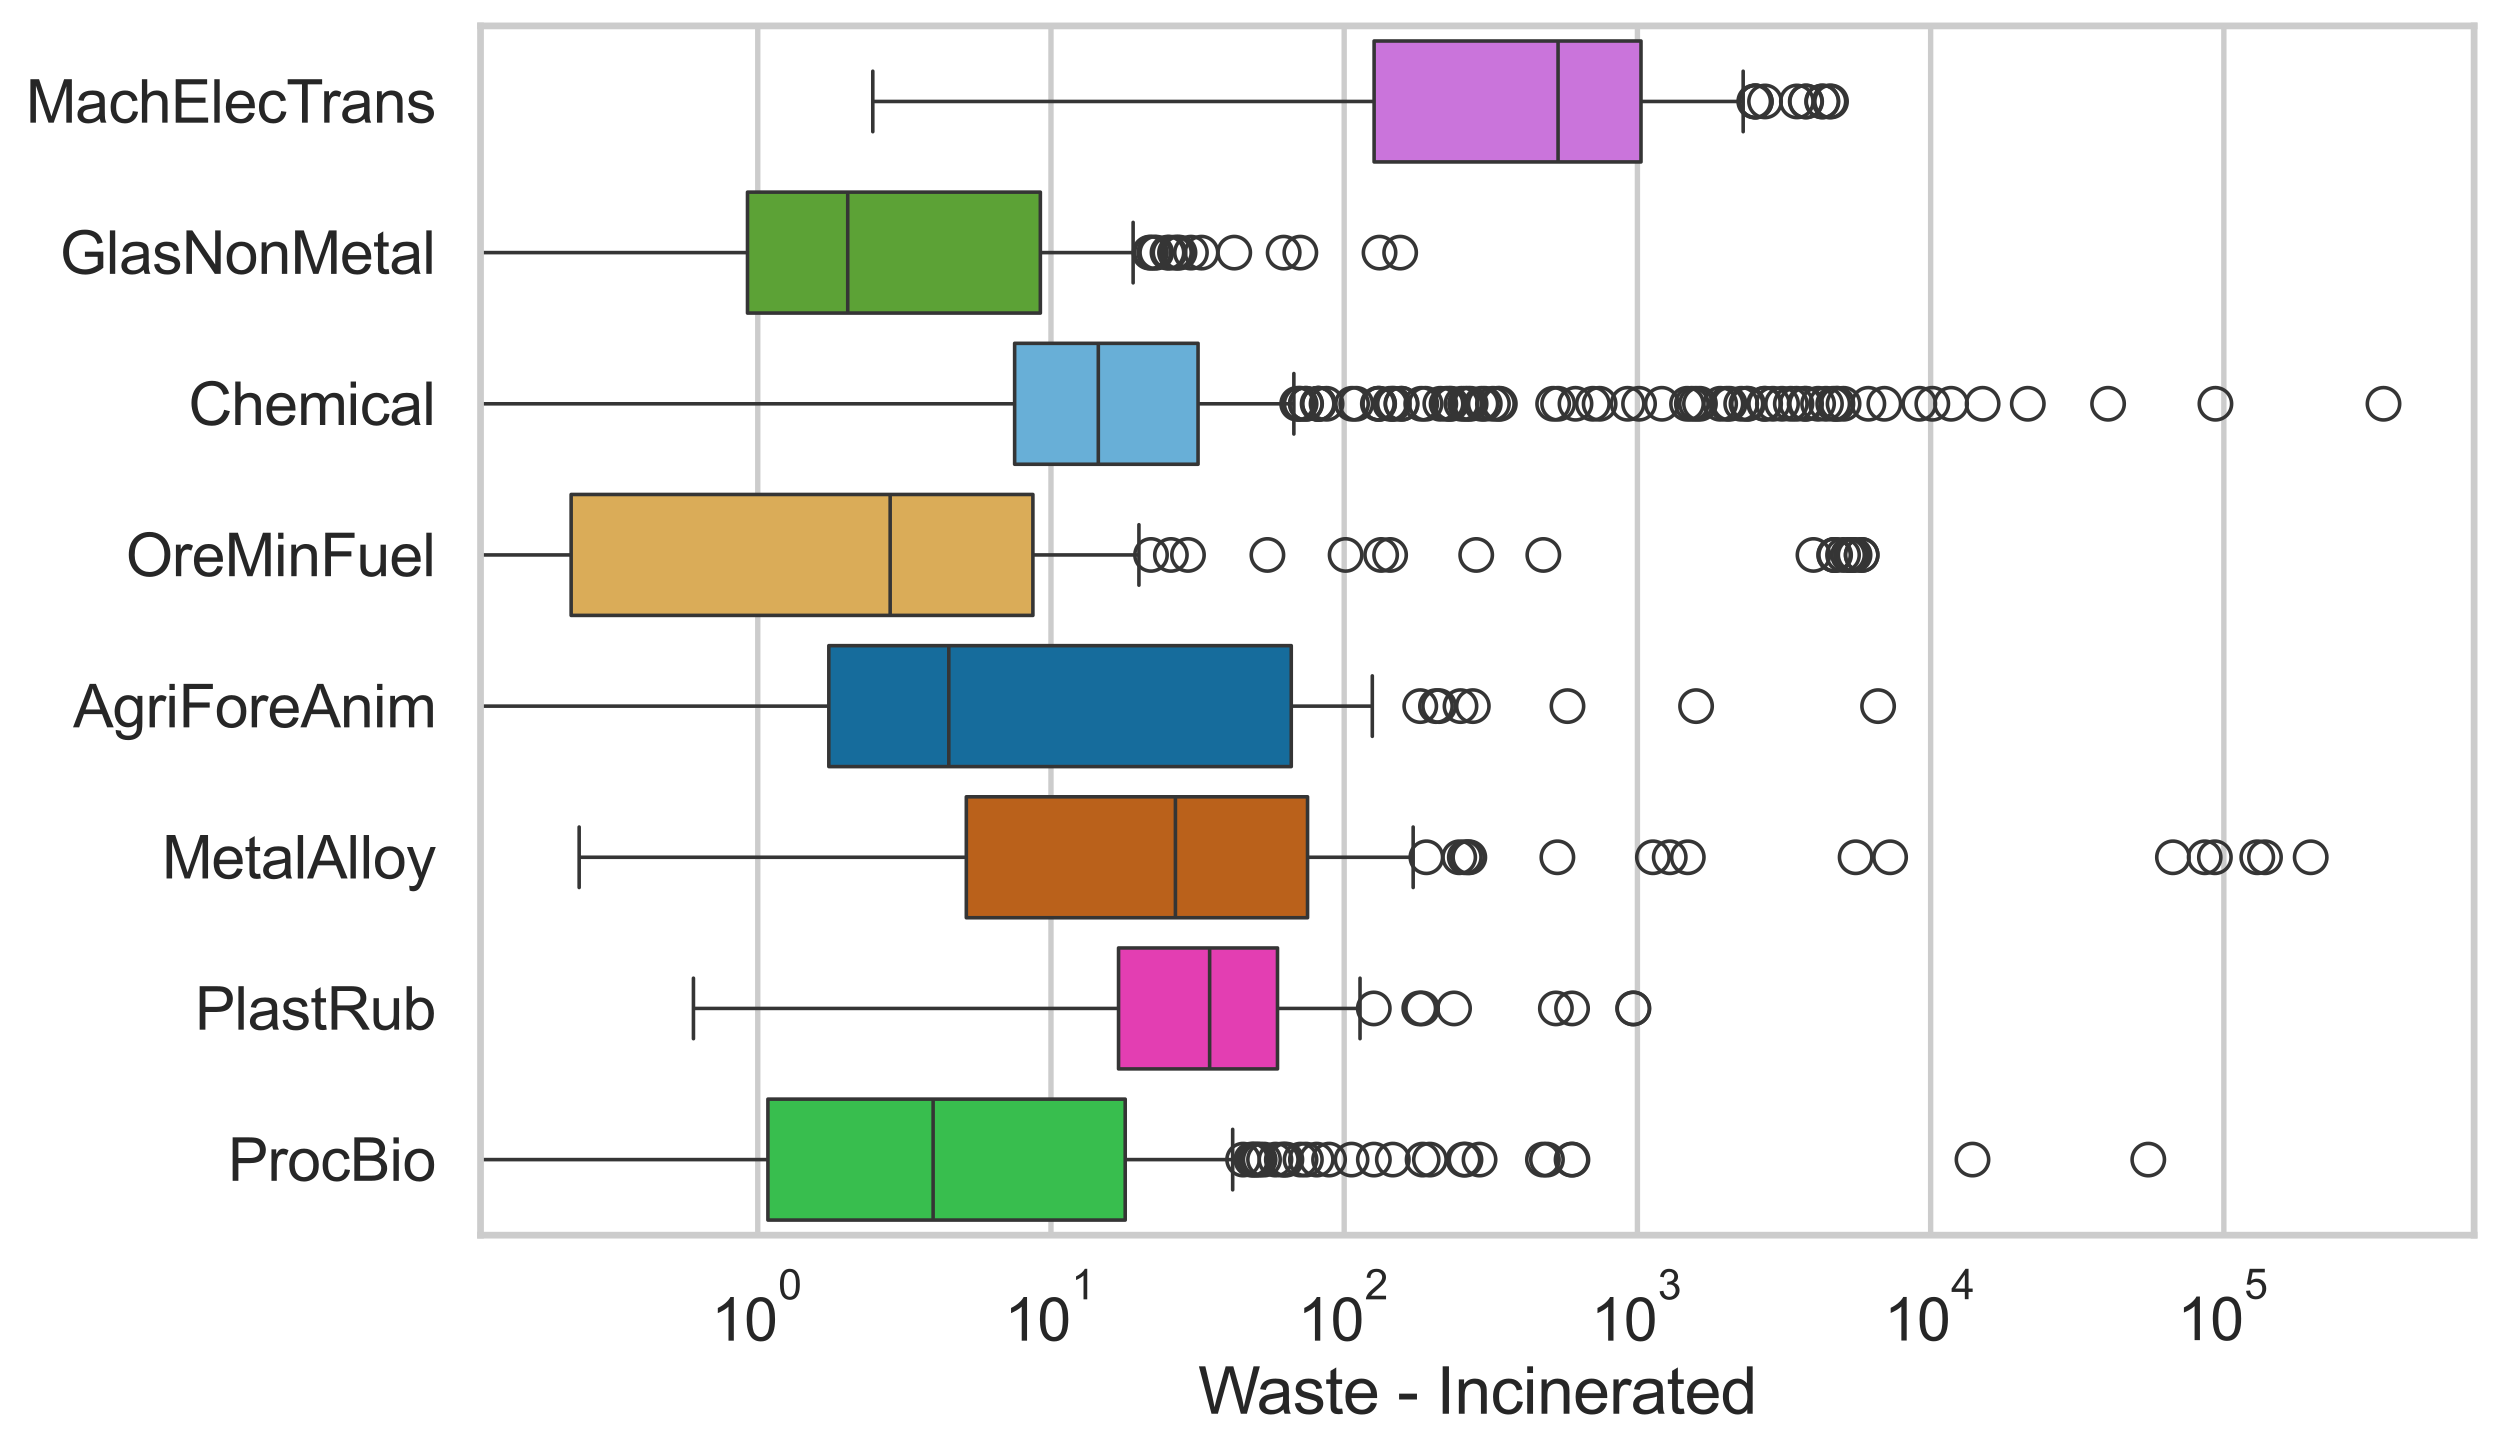 <?xml version="1.0" encoding="utf-8" standalone="no"?>
<!DOCTYPE svg PUBLIC "-//W3C//DTD SVG 1.1//EN"
  "http://www.w3.org/Graphics/SVG/1.1/DTD/svg11.dtd">
<svg xmlns:xlink="http://www.w3.org/1999/xlink" width="695.577pt" height="404.121pt" viewBox="0 0 695.577 404.121" xmlns="http://www.w3.org/2000/svg" version="1.1">
 <defs>
  <style type="text/css">*{stroke-linejoin: round; stroke-linecap: butt}</style>
 </defs>
 <g id="figure_1">
  <g id="patch_1">
   <path d="M 0 404.121 
L 695.577 404.121 
L 695.577 0 
L 0 0 
z
" style="fill: #ffffff"/>
  </g>
  <g id="axes_1">
   <g id="patch_2">
    <path d="M 133.697 343.665 
L 688.377 343.665 
L 688.377 7.2 
L 133.697 7.2 
z
" style="fill: #ffffff"/>
   </g>
   <g id="matplotlib.axis_1">
    <g id="xtick_1">
     <g id="line2d_1">
      <path d="M 210.831 343.665 
L 210.831 7.2 
" clip-path="url(#p7bda53c8e7)" style="fill: none; stroke: #cccccc; stroke-width: 1.5; stroke-linecap: round"/>
     </g>
     <g id="text_1">
      <!-- $\mathdefault{10^{0}}$ -->
      <g style="fill: #262626" transform="translate(197.878 373.18) scale(0.165 -0.165)">
       <defs>
        <path id="ArialMT-31" d="M 2384 0 
L 1822 0 
L 1822 3584 
Q 1619 3391 1289 3197 
Q 959 3003 697 2906 
L 697 3450 
Q 1169 3672 1522 3987 
Q 1875 4303 2022 4600 
L 2384 4600 
L 2384 0 
z
" transform="scale(0.016)"/>
        <path id="ArialMT-30" d="M 266 2259 
Q 266 3072 433 3567 
Q 600 4063 929 4331 
Q 1259 4600 1759 4600 
Q 2128 4600 2406 4451 
Q 2684 4303 2865 4023 
Q 3047 3744 3150 3342 
Q 3253 2941 3253 2259 
Q 3253 1453 3087 958 
Q 2922 463 2592 192 
Q 2263 -78 1759 -78 
Q 1097 -78 719 397 
Q 266 969 266 2259 
z
M 844 2259 
Q 844 1131 1108 757 
Q 1372 384 1759 384 
Q 2147 384 2411 759 
Q 2675 1134 2675 2259 
Q 2675 3391 2411 3762 
Q 2147 4134 1753 4134 
Q 1366 4134 1134 3806 
Q 844 3388 844 2259 
z
" transform="scale(0.016)"/>
       </defs>
       <use xlink:href="#ArialMT-31" transform="translate(0 0.994)"/>
       <use xlink:href="#ArialMT-30" transform="translate(55.615 0.994)"/>
       <use xlink:href="#ArialMT-30" transform="translate(112.973 70.688) scale(0.7)"/>
      </g>
     </g>
    </g>
    <g id="xtick_2">
     <g id="line2d_2">
      <path d="M 292.414 343.665 
L 292.414 7.2 
" clip-path="url(#p7bda53c8e7)" style="fill: none; stroke: #cccccc; stroke-width: 1.5; stroke-linecap: round"/>
     </g>
     <g id="text_2">
      <!-- $\mathdefault{10^{1}}$ -->
      <g style="fill: #262626" transform="translate(279.461 373.18) scale(0.165 -0.165)">
       <use xlink:href="#ArialMT-31" transform="translate(0 0.994)"/>
       <use xlink:href="#ArialMT-30" transform="translate(55.615 0.994)"/>
       <use xlink:href="#ArialMT-31" transform="translate(112.973 70.688) scale(0.7)"/>
      </g>
     </g>
    </g>
    <g id="xtick_3">
     <g id="line2d_3">
      <path d="M 373.996 343.665 
L 373.996 7.2 
" clip-path="url(#p7bda53c8e7)" style="fill: none; stroke: #cccccc; stroke-width: 1.5; stroke-linecap: round"/>
     </g>
     <g id="text_3">
      <!-- $\mathdefault{10^{2}}$ -->
      <g style="fill: #262626" transform="translate(361.044 373.18) scale(0.165 -0.165)">
       <defs>
        <path id="ArialMT-32" d="M 3222 541 
L 3222 0 
L 194 0 
Q 188 203 259 391 
Q 375 700 629 1000 
Q 884 1300 1366 1694 
Q 2113 2306 2375 2664 
Q 2638 3022 2638 3341 
Q 2638 3675 2398 3904 
Q 2159 4134 1775 4134 
Q 1369 4134 1125 3890 
Q 881 3647 878 3216 
L 300 3275 
Q 359 3922 746 4261 
Q 1134 4600 1788 4600 
Q 2447 4600 2831 4234 
Q 3216 3869 3216 3328 
Q 3216 3053 3103 2787 
Q 2991 2522 2730 2228 
Q 2469 1934 1863 1422 
Q 1356 997 1212 845 
Q 1069 694 975 541 
L 3222 541 
z
" transform="scale(0.016)"/>
       </defs>
       <use xlink:href="#ArialMT-31" transform="translate(0 0.994)"/>
       <use xlink:href="#ArialMT-30" transform="translate(55.615 0.994)"/>
       <use xlink:href="#ArialMT-32" transform="translate(112.973 70.688) scale(0.7)"/>
      </g>
     </g>
    </g>
    <g id="xtick_4">
     <g id="line2d_4">
      <path d="M 455.579 343.665 
L 455.579 7.2 
" clip-path="url(#p7bda53c8e7)" style="fill: none; stroke: #cccccc; stroke-width: 1.5; stroke-linecap: round"/>
     </g>
     <g id="text_4">
      <!-- $\mathdefault{10^{3}}$ -->
      <g style="fill: #262626" transform="translate(442.627 373.18) scale(0.165 -0.165)">
       <defs>
        <path id="ArialMT-33" d="M 269 1209 
L 831 1284 
Q 928 806 1161 595 
Q 1394 384 1728 384 
Q 2125 384 2398 659 
Q 2672 934 2672 1341 
Q 2672 1728 2419 1979 
Q 2166 2231 1775 2231 
Q 1616 2231 1378 2169 
L 1441 2663 
Q 1497 2656 1531 2656 
Q 1891 2656 2178 2843 
Q 2466 3031 2466 3422 
Q 2466 3731 2256 3934 
Q 2047 4138 1716 4138 
Q 1388 4138 1169 3931 
Q 950 3725 888 3313 
L 325 3413 
Q 428 3978 793 4289 
Q 1159 4600 1703 4600 
Q 2078 4600 2393 4439 
Q 2709 4278 2876 4000 
Q 3044 3722 3044 3409 
Q 3044 3113 2884 2869 
Q 2725 2625 2413 2481 
Q 2819 2388 3044 2092 
Q 3269 1797 3269 1353 
Q 3269 753 2831 336 
Q 2394 -81 1725 -81 
Q 1122 -81 723 278 
Q 325 638 269 1209 
z
" transform="scale(0.016)"/>
       </defs>
       <use xlink:href="#ArialMT-31" transform="translate(0 0.994)"/>
       <use xlink:href="#ArialMT-30" transform="translate(55.615 0.994)"/>
       <use xlink:href="#ArialMT-33" transform="translate(112.973 70.688) scale(0.7)"/>
      </g>
     </g>
    </g>
    <g id="xtick_5">
     <g id="line2d_5">
      <path d="M 537.162 343.665 
L 537.162 7.2 
" clip-path="url(#p7bda53c8e7)" style="fill: none; stroke: #cccccc; stroke-width: 1.5; stroke-linecap: round"/>
     </g>
     <g id="text_5">
      <!-- $\mathdefault{10^{4}}$ -->
      <g style="fill: #262626" transform="translate(524.209 373.015) scale(0.165 -0.165)">
       <defs>
        <path id="ArialMT-34" d="M 2069 0 
L 2069 1097 
L 81 1097 
L 81 1613 
L 2172 4581 
L 2631 4581 
L 2631 1613 
L 3250 1613 
L 3250 1097 
L 2631 1097 
L 2631 0 
L 2069 0 
z
M 2069 1613 
L 2069 3678 
L 634 1613 
L 2069 1613 
z
" transform="scale(0.016)"/>
       </defs>
       <use xlink:href="#ArialMT-31" transform="translate(0 0.202)"/>
       <use xlink:href="#ArialMT-30" transform="translate(55.615 0.202)"/>
       <use xlink:href="#ArialMT-34" transform="translate(112.973 69.895) scale(0.7)"/>
      </g>
     </g>
    </g>
    <g id="xtick_6">
     <g id="line2d_6">
      <path d="M 618.745 343.665 
L 618.745 7.2 
" clip-path="url(#p7bda53c8e7)" style="fill: none; stroke: #cccccc; stroke-width: 1.5; stroke-linecap: round"/>
     </g>
     <g id="text_6">
      <!-- $\mathdefault{10^{5}}$ -->
      <g style="fill: #262626" transform="translate(605.792 373.015) scale(0.165 -0.165)">
       <defs>
        <path id="ArialMT-35" d="M 266 1200 
L 856 1250 
Q 922 819 1161 601 
Q 1400 384 1738 384 
Q 2144 384 2425 690 
Q 2706 997 2706 1503 
Q 2706 1984 2436 2262 
Q 2166 2541 1728 2541 
Q 1456 2541 1237 2417 
Q 1019 2294 894 2097 
L 366 2166 
L 809 4519 
L 3088 4519 
L 3088 3981 
L 1259 3981 
L 1013 2750 
Q 1425 3038 1878 3038 
Q 2478 3038 2890 2622 
Q 3303 2206 3303 1553 
Q 3303 931 2941 478 
Q 2500 -78 1738 -78 
Q 1113 -78 717 272 
Q 322 622 266 1200 
z
" transform="scale(0.016)"/>
       </defs>
       <use xlink:href="#ArialMT-31" transform="translate(0 0.88)"/>
       <use xlink:href="#ArialMT-30" transform="translate(55.615 0.88)"/>
       <use xlink:href="#ArialMT-35" transform="translate(112.973 70.573) scale(0.7)"/>
      </g>
     </g>
    </g>
    <g id="xtick_7"/>
    <g id="xtick_8"/>
    <g id="xtick_9"/>
    <g id="xtick_10"/>
    <g id="xtick_11"/>
    <g id="xtick_12"/>
    <g id="xtick_13"/>
    <g id="xtick_14"/>
    <g id="xtick_15"/>
    <g id="xtick_16"/>
    <g id="xtick_17"/>
    <g id="xtick_18"/>
    <g id="xtick_19"/>
    <g id="xtick_20"/>
    <g id="xtick_21"/>
    <g id="xtick_22"/>
    <g id="xtick_23"/>
    <g id="xtick_24"/>
    <g id="xtick_25"/>
    <g id="xtick_26"/>
    <g id="xtick_27"/>
    <g id="xtick_28"/>
    <g id="xtick_29"/>
    <g id="xtick_30"/>
    <g id="xtick_31"/>
    <g id="xtick_32"/>
    <g id="xtick_33"/>
    <g id="xtick_34"/>
    <g id="xtick_35"/>
    <g id="xtick_36"/>
    <g id="xtick_37"/>
    <g id="xtick_38"/>
    <g id="xtick_39"/>
    <g id="xtick_40"/>
    <g id="xtick_41"/>
    <g id="xtick_42"/>
    <g id="xtick_43"/>
    <g id="xtick_44"/>
    <g id="xtick_45"/>
    <g id="xtick_46"/>
    <g id="xtick_47"/>
    <g id="xtick_48"/>
    <g id="xtick_49"/>
    <g id="xtick_50"/>
    <g id="xtick_51"/>
    <g id="xtick_52"/>
    <g id="xtick_53"/>
    <g id="xtick_54"/>
    <g id="xtick_55"/>
    <g id="xtick_56"/>
    <g id="xtick_57"/>
    <g id="xtick_58"/>
    <g id="xtick_59"/>
    <g id="xtick_60"/>
    <g id="text_7">
     <!-- Waste - Incinerated -->
     <g style="fill: #262626" transform="translate(333.346 393.344) scale(0.18 -0.18)">
      <defs>
       <path id="ArialMT-57" d="M 1294 0 
L 78 4581 
L 700 4581 
L 1397 1578 
Q 1509 1106 1591 641 
Q 1766 1375 1797 1488 
L 2669 4581 
L 3400 4581 
L 4056 2263 
Q 4303 1400 4413 641 
Q 4500 1075 4641 1638 
L 5359 4581 
L 5969 4581 
L 4713 0 
L 4128 0 
L 3163 3491 
Q 3041 3928 3019 4028 
Q 2947 3713 2884 3491 
L 1913 0 
L 1294 0 
z
" transform="scale(0.016)"/>
       <path id="ArialMT-61" d="M 2588 409 
Q 2275 144 1986 34 
Q 1697 -75 1366 -75 
Q 819 -75 525 192 
Q 231 459 231 875 
Q 231 1119 342 1320 
Q 453 1522 633 1644 
Q 813 1766 1038 1828 
Q 1203 1872 1538 1913 
Q 2219 1994 2541 2106 
Q 2544 2222 2544 2253 
Q 2544 2597 2384 2738 
Q 2169 2928 1744 2928 
Q 1347 2928 1158 2789 
Q 969 2650 878 2297 
L 328 2372 
Q 403 2725 575 2942 
Q 747 3159 1072 3276 
Q 1397 3394 1825 3394 
Q 2250 3394 2515 3294 
Q 2781 3194 2906 3042 
Q 3031 2891 3081 2659 
Q 3109 2516 3109 2141 
L 3109 1391 
Q 3109 606 3145 398 
Q 3181 191 3288 0 
L 2700 0 
Q 2613 175 2588 409 
z
M 2541 1666 
Q 2234 1541 1622 1453 
Q 1275 1403 1131 1340 
Q 988 1278 909 1158 
Q 831 1038 831 891 
Q 831 666 1001 516 
Q 1172 366 1500 366 
Q 1825 366 2078 508 
Q 2331 650 2450 897 
Q 2541 1088 2541 1459 
L 2541 1666 
z
" transform="scale(0.016)"/>
       <path id="ArialMT-73" d="M 197 991 
L 753 1078 
Q 800 744 1014 566 
Q 1228 388 1613 388 
Q 2000 388 2187 545 
Q 2375 703 2375 916 
Q 2375 1106 2209 1216 
Q 2094 1291 1634 1406 
Q 1016 1563 777 1677 
Q 538 1791 414 1992 
Q 291 2194 291 2438 
Q 291 2659 392 2848 
Q 494 3038 669 3163 
Q 800 3259 1026 3326 
Q 1253 3394 1513 3394 
Q 1903 3394 2198 3281 
Q 2494 3169 2634 2976 
Q 2775 2784 2828 2463 
L 2278 2388 
Q 2241 2644 2061 2787 
Q 1881 2931 1553 2931 
Q 1166 2931 1000 2803 
Q 834 2675 834 2503 
Q 834 2394 903 2306 
Q 972 2216 1119 2156 
Q 1203 2125 1616 2013 
Q 2213 1853 2448 1751 
Q 2684 1650 2818 1456 
Q 2953 1263 2953 975 
Q 2953 694 2789 445 
Q 2625 197 2315 61 
Q 2006 -75 1616 -75 
Q 969 -75 630 194 
Q 291 463 197 991 
z
" transform="scale(0.016)"/>
       <path id="ArialMT-74" d="M 1650 503 
L 1731 6 
Q 1494 -44 1306 -44 
Q 1000 -44 831 53 
Q 663 150 594 308 
Q 525 466 525 972 
L 525 2881 
L 113 2881 
L 113 3319 
L 525 3319 
L 525 4141 
L 1084 4478 
L 1084 3319 
L 1650 3319 
L 1650 2881 
L 1084 2881 
L 1084 941 
Q 1084 700 1114 631 
Q 1144 563 1211 522 
Q 1278 481 1403 481 
Q 1497 481 1650 503 
z
" transform="scale(0.016)"/>
       <path id="ArialMT-65" d="M 2694 1069 
L 3275 997 
Q 3138 488 2766 206 
Q 2394 -75 1816 -75 
Q 1088 -75 661 373 
Q 234 822 234 1631 
Q 234 2469 665 2931 
Q 1097 3394 1784 3394 
Q 2450 3394 2872 2941 
Q 3294 2488 3294 1666 
Q 3294 1616 3291 1516 
L 816 1516 
Q 847 969 1125 678 
Q 1403 388 1819 388 
Q 2128 388 2347 550 
Q 2566 713 2694 1069 
z
M 847 1978 
L 2700 1978 
Q 2663 2397 2488 2606 
Q 2219 2931 1791 2931 
Q 1403 2931 1139 2672 
Q 875 2413 847 1978 
z
" transform="scale(0.016)"/>
       <path id="ArialMT-20" transform="scale(0.016)"/>
       <path id="ArialMT-2d" d="M 203 1375 
L 203 1941 
L 1931 1941 
L 1931 1375 
L 203 1375 
z
" transform="scale(0.016)"/>
       <path id="ArialMT-49" d="M 597 0 
L 597 4581 
L 1203 4581 
L 1203 0 
L 597 0 
z
" transform="scale(0.016)"/>
       <path id="ArialMT-6e" d="M 422 0 
L 422 3319 
L 928 3319 
L 928 2847 
Q 1294 3394 1984 3394 
Q 2284 3394 2536 3286 
Q 2788 3178 2913 3003 
Q 3038 2828 3088 2588 
Q 3119 2431 3119 2041 
L 3119 0 
L 2556 0 
L 2556 2019 
Q 2556 2363 2490 2533 
Q 2425 2703 2258 2804 
Q 2091 2906 1866 2906 
Q 1506 2906 1245 2678 
Q 984 2450 984 1813 
L 984 0 
L 422 0 
z
" transform="scale(0.016)"/>
       <path id="ArialMT-63" d="M 2588 1216 
L 3141 1144 
Q 3050 572 2676 248 
Q 2303 -75 1759 -75 
Q 1078 -75 664 370 
Q 250 816 250 1647 
Q 250 2184 428 2587 
Q 606 2991 970 3192 
Q 1334 3394 1763 3394 
Q 2303 3394 2647 3120 
Q 2991 2847 3088 2344 
L 2541 2259 
Q 2463 2594 2264 2762 
Q 2066 2931 1784 2931 
Q 1359 2931 1093 2626 
Q 828 2322 828 1663 
Q 828 994 1084 691 
Q 1341 388 1753 388 
Q 2084 388 2306 591 
Q 2528 794 2588 1216 
z
" transform="scale(0.016)"/>
       <path id="ArialMT-69" d="M 425 3934 
L 425 4581 
L 988 4581 
L 988 3934 
L 425 3934 
z
M 425 0 
L 425 3319 
L 988 3319 
L 988 0 
L 425 0 
z
" transform="scale(0.016)"/>
       <path id="ArialMT-72" d="M 416 0 
L 416 3319 
L 922 3319 
L 922 2816 
Q 1116 3169 1280 3281 
Q 1444 3394 1641 3394 
Q 1925 3394 2219 3213 
L 2025 2691 
Q 1819 2813 1613 2813 
Q 1428 2813 1281 2702 
Q 1134 2591 1072 2394 
Q 978 2094 978 1738 
L 978 0 
L 416 0 
z
" transform="scale(0.016)"/>
       <path id="ArialMT-64" d="M 2575 0 
L 2575 419 
Q 2259 -75 1647 -75 
Q 1250 -75 917 144 
Q 584 363 401 755 
Q 219 1147 219 1656 
Q 219 2153 384 2558 
Q 550 2963 881 3178 
Q 1213 3394 1622 3394 
Q 1922 3394 2156 3267 
Q 2391 3141 2538 2938 
L 2538 4581 
L 3097 4581 
L 3097 0 
L 2575 0 
z
M 797 1656 
Q 797 1019 1065 703 
Q 1334 388 1700 388 
Q 2069 388 2326 689 
Q 2584 991 2584 1609 
Q 2584 2291 2321 2609 
Q 2059 2928 1675 2928 
Q 1300 2928 1048 2622 
Q 797 2316 797 1656 
z
" transform="scale(0.016)"/>
      </defs>
      <use xlink:href="#ArialMT-57"/>
      <use xlink:href="#ArialMT-61" transform="translate(90.635 0)"/>
      <use xlink:href="#ArialMT-73" transform="translate(146.25 0)"/>
      <use xlink:href="#ArialMT-74" transform="translate(196.25 0)"/>
      <use xlink:href="#ArialMT-65" transform="translate(224.033 0)"/>
      <use xlink:href="#ArialMT-20" transform="translate(279.648 0)"/>
      <use xlink:href="#ArialMT-2d" transform="translate(307.432 0)"/>
      <use xlink:href="#ArialMT-20" transform="translate(340.732 0)"/>
      <use xlink:href="#ArialMT-49" transform="translate(368.516 0)"/>
      <use xlink:href="#ArialMT-6e" transform="translate(396.299 0)"/>
      <use xlink:href="#ArialMT-63" transform="translate(451.914 0)"/>
      <use xlink:href="#ArialMT-69" transform="translate(501.914 0)"/>
      <use xlink:href="#ArialMT-6e" transform="translate(524.131 0)"/>
      <use xlink:href="#ArialMT-65" transform="translate(579.746 0)"/>
      <use xlink:href="#ArialMT-72" transform="translate(635.361 0)"/>
      <use xlink:href="#ArialMT-61" transform="translate(668.662 0)"/>
      <use xlink:href="#ArialMT-74" transform="translate(724.277 0)"/>
      <use xlink:href="#ArialMT-65" transform="translate(752.061 0)"/>
      <use xlink:href="#ArialMT-64" transform="translate(807.676 0)"/>
     </g>
    </g>
   </g>
   <g id="matplotlib.axis_2">
    <g id="ytick_1">
     <g id="text_8">
      <!-- MachElecTrans -->
      <g style="fill: #262626" transform="translate(7.2 34.134) scale(0.165 -0.165)">
       <defs>
        <path id="ArialMT-4d" d="M 475 0 
L 475 4581 
L 1388 4581 
L 2472 1338 
Q 2622 884 2691 659 
Q 2769 909 2934 1394 
L 4031 4581 
L 4847 4581 
L 4847 0 
L 4263 0 
L 4263 3834 
L 2931 0 
L 2384 0 
L 1059 3900 
L 1059 0 
L 475 0 
z
" transform="scale(0.016)"/>
        <path id="ArialMT-68" d="M 422 0 
L 422 4581 
L 984 4581 
L 984 2938 
Q 1378 3394 1978 3394 
Q 2347 3394 2619 3248 
Q 2891 3103 3008 2847 
Q 3125 2591 3125 2103 
L 3125 0 
L 2563 0 
L 2563 2103 
Q 2563 2525 2380 2717 
Q 2197 2909 1863 2909 
Q 1613 2909 1392 2779 
Q 1172 2650 1078 2428 
Q 984 2206 984 1816 
L 984 0 
L 422 0 
z
" transform="scale(0.016)"/>
        <path id="ArialMT-45" d="M 506 0 
L 506 4581 
L 3819 4581 
L 3819 4041 
L 1113 4041 
L 1113 2638 
L 3647 2638 
L 3647 2100 
L 1113 2100 
L 1113 541 
L 3925 541 
L 3925 0 
L 506 0 
z
" transform="scale(0.016)"/>
        <path id="ArialMT-6c" d="M 409 0 
L 409 4581 
L 972 4581 
L 972 0 
L 409 0 
z
" transform="scale(0.016)"/>
        <path id="ArialMT-54" d="M 1659 0 
L 1659 4041 
L 150 4041 
L 150 4581 
L 3781 4581 
L 3781 4041 
L 2266 4041 
L 2266 0 
L 1659 0 
z
" transform="scale(0.016)"/>
       </defs>
       <use xlink:href="#ArialMT-4d"/>
       <use xlink:href="#ArialMT-61" transform="translate(83.301 0)"/>
       <use xlink:href="#ArialMT-63" transform="translate(138.916 0)"/>
       <use xlink:href="#ArialMT-68" transform="translate(188.916 0)"/>
       <use xlink:href="#ArialMT-45" transform="translate(244.531 0)"/>
       <use xlink:href="#ArialMT-6c" transform="translate(311.23 0)"/>
       <use xlink:href="#ArialMT-65" transform="translate(333.447 0)"/>
       <use xlink:href="#ArialMT-63" transform="translate(389.062 0)"/>
       <use xlink:href="#ArialMT-54" transform="translate(439.062 0)"/>
       <use xlink:href="#ArialMT-72" transform="translate(496.396 0)"/>
       <use xlink:href="#ArialMT-61" transform="translate(529.697 0)"/>
       <use xlink:href="#ArialMT-6e" transform="translate(585.312 0)"/>
       <use xlink:href="#ArialMT-73" transform="translate(640.928 0)"/>
      </g>
     </g>
    </g>
    <g id="ytick_2">
     <g id="text_9">
      <!-- GlasNonMetal -->
      <g style="fill: #262626" transform="translate(16.659 76.192) scale(0.165 -0.165)">
       <defs>
        <path id="ArialMT-47" d="M 2638 1797 
L 2638 2334 
L 4578 2338 
L 4578 638 
Q 4131 281 3656 101 
Q 3181 -78 2681 -78 
Q 2006 -78 1454 211 
Q 903 500 622 1047 
Q 341 1594 341 2269 
Q 341 2938 620 3517 
Q 900 4097 1425 4378 
Q 1950 4659 2634 4659 
Q 3131 4659 3532 4498 
Q 3934 4338 4162 4050 
Q 4391 3763 4509 3300 
L 3963 3150 
Q 3859 3500 3706 3700 
Q 3553 3900 3268 4020 
Q 2984 4141 2638 4141 
Q 2222 4141 1919 4014 
Q 1616 3888 1430 3681 
Q 1244 3475 1141 3228 
Q 966 2803 966 2306 
Q 966 1694 1177 1281 
Q 1388 869 1791 669 
Q 2194 469 2647 469 
Q 3041 469 3416 620 
Q 3791 772 3984 944 
L 3984 1797 
L 2638 1797 
z
" transform="scale(0.016)"/>
        <path id="ArialMT-4e" d="M 488 0 
L 488 4581 
L 1109 4581 
L 3516 984 
L 3516 4581 
L 4097 4581 
L 4097 0 
L 3475 0 
L 1069 3600 
L 1069 0 
L 488 0 
z
" transform="scale(0.016)"/>
        <path id="ArialMT-6f" d="M 213 1659 
Q 213 2581 725 3025 
Q 1153 3394 1769 3394 
Q 2453 3394 2887 2945 
Q 3322 2497 3322 1706 
Q 3322 1066 3130 698 
Q 2938 331 2570 128 
Q 2203 -75 1769 -75 
Q 1072 -75 642 372 
Q 213 819 213 1659 
z
M 791 1659 
Q 791 1022 1069 705 
Q 1347 388 1769 388 
Q 2188 388 2466 706 
Q 2744 1025 2744 1678 
Q 2744 2294 2464 2611 
Q 2184 2928 1769 2928 
Q 1347 2928 1069 2612 
Q 791 2297 791 1659 
z
" transform="scale(0.016)"/>
       </defs>
       <use xlink:href="#ArialMT-47"/>
       <use xlink:href="#ArialMT-6c" transform="translate(77.783 0)"/>
       <use xlink:href="#ArialMT-61" transform="translate(100 0)"/>
       <use xlink:href="#ArialMT-73" transform="translate(155.615 0)"/>
       <use xlink:href="#ArialMT-4e" transform="translate(205.615 0)"/>
       <use xlink:href="#ArialMT-6f" transform="translate(277.832 0)"/>
       <use xlink:href="#ArialMT-6e" transform="translate(333.447 0)"/>
       <use xlink:href="#ArialMT-4d" transform="translate(389.062 0)"/>
       <use xlink:href="#ArialMT-65" transform="translate(472.363 0)"/>
       <use xlink:href="#ArialMT-74" transform="translate(527.979 0)"/>
       <use xlink:href="#ArialMT-61" transform="translate(555.762 0)"/>
       <use xlink:href="#ArialMT-6c" transform="translate(611.377 0)"/>
      </g>
     </g>
    </g>
    <g id="ytick_3">
     <g id="text_10">
      <!-- Chemical -->
      <g style="fill: #262626" transform="translate(52.428 118.25) scale(0.165 -0.165)">
       <defs>
        <path id="ArialMT-43" d="M 3763 1606 
L 4369 1453 
Q 4178 706 3683 314 
Q 3188 -78 2472 -78 
Q 1731 -78 1267 223 
Q 803 525 561 1097 
Q 319 1669 319 2325 
Q 319 3041 592 3573 
Q 866 4106 1370 4382 
Q 1875 4659 2481 4659 
Q 3169 4659 3637 4309 
Q 4106 3959 4291 3325 
L 3694 3184 
Q 3534 3684 3231 3912 
Q 2928 4141 2469 4141 
Q 1941 4141 1586 3887 
Q 1231 3634 1087 3207 
Q 944 2781 944 2328 
Q 944 1744 1114 1308 
Q 1284 872 1643 656 
Q 2003 441 2422 441 
Q 2931 441 3284 734 
Q 3638 1028 3763 1606 
z
" transform="scale(0.016)"/>
        <path id="ArialMT-6d" d="M 422 0 
L 422 3319 
L 925 3319 
L 925 2853 
Q 1081 3097 1340 3245 
Q 1600 3394 1931 3394 
Q 2300 3394 2536 3241 
Q 2772 3088 2869 2813 
Q 3263 3394 3894 3394 
Q 4388 3394 4653 3120 
Q 4919 2847 4919 2278 
L 4919 0 
L 4359 0 
L 4359 2091 
Q 4359 2428 4304 2576 
Q 4250 2725 4106 2815 
Q 3963 2906 3769 2906 
Q 3419 2906 3187 2673 
Q 2956 2441 2956 1928 
L 2956 0 
L 2394 0 
L 2394 2156 
Q 2394 2531 2256 2718 
Q 2119 2906 1806 2906 
Q 1569 2906 1367 2781 
Q 1166 2656 1075 2415 
Q 984 2175 984 1722 
L 984 0 
L 422 0 
z
" transform="scale(0.016)"/>
       </defs>
       <use xlink:href="#ArialMT-43"/>
       <use xlink:href="#ArialMT-68" transform="translate(72.217 0)"/>
       <use xlink:href="#ArialMT-65" transform="translate(127.832 0)"/>
       <use xlink:href="#ArialMT-6d" transform="translate(183.447 0)"/>
       <use xlink:href="#ArialMT-69" transform="translate(266.748 0)"/>
       <use xlink:href="#ArialMT-63" transform="translate(288.965 0)"/>
       <use xlink:href="#ArialMT-61" transform="translate(338.965 0)"/>
       <use xlink:href="#ArialMT-6c" transform="translate(394.58 0)"/>
      </g>
     </g>
    </g>
    <g id="ytick_4">
     <g id="text_11">
      <!-- OreMinFuel -->
      <g style="fill: #262626" transform="translate(35.013 160.308) scale(0.165 -0.165)">
       <defs>
        <path id="ArialMT-4f" d="M 309 2231 
Q 309 3372 921 4017 
Q 1534 4663 2503 4663 
Q 3138 4663 3647 4359 
Q 4156 4056 4423 3514 
Q 4691 2972 4691 2284 
Q 4691 1588 4409 1038 
Q 4128 488 3612 205 
Q 3097 -78 2500 -78 
Q 1853 -78 1343 234 
Q 834 547 571 1087 
Q 309 1628 309 2231 
z
M 934 2222 
Q 934 1394 1379 917 
Q 1825 441 2497 441 
Q 3181 441 3623 922 
Q 4066 1403 4066 2288 
Q 4066 2847 3877 3264 
Q 3688 3681 3323 3911 
Q 2959 4141 2506 4141 
Q 1863 4141 1398 3698 
Q 934 3256 934 2222 
z
" transform="scale(0.016)"/>
        <path id="ArialMT-46" d="M 525 0 
L 525 4581 
L 3616 4581 
L 3616 4041 
L 1131 4041 
L 1131 2622 
L 3281 2622 
L 3281 2081 
L 1131 2081 
L 1131 0 
L 525 0 
z
" transform="scale(0.016)"/>
        <path id="ArialMT-75" d="M 2597 0 
L 2597 488 
Q 2209 -75 1544 -75 
Q 1250 -75 995 37 
Q 741 150 617 320 
Q 494 491 444 738 
Q 409 903 409 1263 
L 409 3319 
L 972 3319 
L 972 1478 
Q 972 1038 1006 884 
Q 1059 663 1231 536 
Q 1403 409 1656 409 
Q 1909 409 2131 539 
Q 2353 669 2445 892 
Q 2538 1116 2538 1541 
L 2538 3319 
L 3100 3319 
L 3100 0 
L 2597 0 
z
" transform="scale(0.016)"/>
       </defs>
       <use xlink:href="#ArialMT-4f"/>
       <use xlink:href="#ArialMT-72" transform="translate(77.783 0)"/>
       <use xlink:href="#ArialMT-65" transform="translate(111.084 0)"/>
       <use xlink:href="#ArialMT-4d" transform="translate(166.699 0)"/>
       <use xlink:href="#ArialMT-69" transform="translate(250 0)"/>
       <use xlink:href="#ArialMT-6e" transform="translate(272.217 0)"/>
       <use xlink:href="#ArialMT-46" transform="translate(327.832 0)"/>
       <use xlink:href="#ArialMT-75" transform="translate(388.916 0)"/>
       <use xlink:href="#ArialMT-65" transform="translate(444.531 0)"/>
       <use xlink:href="#ArialMT-6c" transform="translate(500.146 0)"/>
      </g>
     </g>
    </g>
    <g id="ytick_5">
     <g id="text_12">
      <!-- AgriForeAnim -->
      <g style="fill: #262626" transform="translate(20.341 202.366) scale(0.165 -0.165)">
       <defs>
        <path id="ArialMT-41" d="M -9 0 
L 1750 4581 
L 2403 4581 
L 4278 0 
L 3588 0 
L 3053 1388 
L 1138 1388 
L 634 0 
L -9 0 
z
M 1313 1881 
L 2866 1881 
L 2388 3150 
Q 2169 3728 2063 4100 
Q 1975 3659 1816 3225 
L 1313 1881 
z
" transform="scale(0.016)"/>
        <path id="ArialMT-67" d="M 319 -275 
L 866 -356 
Q 900 -609 1056 -725 
Q 1266 -881 1628 -881 
Q 2019 -881 2231 -725 
Q 2444 -569 2519 -288 
Q 2563 -116 2559 434 
Q 2191 0 1641 0 
Q 956 0 581 494 
Q 206 988 206 1678 
Q 206 2153 378 2554 
Q 550 2956 876 3175 
Q 1203 3394 1644 3394 
Q 2231 3394 2613 2919 
L 2613 3319 
L 3131 3319 
L 3131 450 
Q 3131 -325 2973 -648 
Q 2816 -972 2473 -1159 
Q 2131 -1347 1631 -1347 
Q 1038 -1347 672 -1080 
Q 306 -813 319 -275 
z
M 784 1719 
Q 784 1066 1043 766 
Q 1303 466 1694 466 
Q 2081 466 2343 764 
Q 2606 1063 2606 1700 
Q 2606 2309 2336 2618 
Q 2066 2928 1684 2928 
Q 1309 2928 1046 2623 
Q 784 2319 784 1719 
z
" transform="scale(0.016)"/>
       </defs>
       <use xlink:href="#ArialMT-41"/>
       <use xlink:href="#ArialMT-67" transform="translate(66.699 0)"/>
       <use xlink:href="#ArialMT-72" transform="translate(122.314 0)"/>
       <use xlink:href="#ArialMT-69" transform="translate(155.615 0)"/>
       <use xlink:href="#ArialMT-46" transform="translate(177.832 0)"/>
       <use xlink:href="#ArialMT-6f" transform="translate(238.916 0)"/>
       <use xlink:href="#ArialMT-72" transform="translate(294.531 0)"/>
       <use xlink:href="#ArialMT-65" transform="translate(327.832 0)"/>
       <use xlink:href="#ArialMT-41" transform="translate(383.447 0)"/>
       <use xlink:href="#ArialMT-6e" transform="translate(450.146 0)"/>
       <use xlink:href="#ArialMT-69" transform="translate(505.762 0)"/>
       <use xlink:href="#ArialMT-6d" transform="translate(527.979 0)"/>
      </g>
     </g>
    </g>
    <g id="ytick_6">
     <g id="text_13">
      <!-- MetalAlloy -->
      <g style="fill: #262626" transform="translate(45.088 244.425) scale(0.165 -0.165)">
       <defs>
        <path id="ArialMT-79" d="M 397 -1278 
L 334 -750 
Q 519 -800 656 -800 
Q 844 -800 956 -737 
Q 1069 -675 1141 -563 
Q 1194 -478 1313 -144 
Q 1328 -97 1363 -6 
L 103 3319 
L 709 3319 
L 1400 1397 
Q 1534 1031 1641 628 
Q 1738 1016 1872 1384 
L 2581 3319 
L 3144 3319 
L 1881 -56 
Q 1678 -603 1566 -809 
Q 1416 -1088 1222 -1217 
Q 1028 -1347 759 -1347 
Q 597 -1347 397 -1278 
z
" transform="scale(0.016)"/>
       </defs>
       <use xlink:href="#ArialMT-4d"/>
       <use xlink:href="#ArialMT-65" transform="translate(83.301 0)"/>
       <use xlink:href="#ArialMT-74" transform="translate(138.916 0)"/>
       <use xlink:href="#ArialMT-61" transform="translate(166.699 0)"/>
       <use xlink:href="#ArialMT-6c" transform="translate(222.314 0)"/>
       <use xlink:href="#ArialMT-41" transform="translate(244.531 0)"/>
       <use xlink:href="#ArialMT-6c" transform="translate(311.23 0)"/>
       <use xlink:href="#ArialMT-6c" transform="translate(333.447 0)"/>
       <use xlink:href="#ArialMT-6f" transform="translate(355.664 0)"/>
       <use xlink:href="#ArialMT-79" transform="translate(411.279 0)"/>
      </g>
     </g>
    </g>
    <g id="ytick_7">
     <g id="text_14">
      <!-- PlastRub -->
      <g style="fill: #262626" transform="translate(54.248 286.483) scale(0.165 -0.165)">
       <defs>
        <path id="ArialMT-50" d="M 494 0 
L 494 4581 
L 2222 4581 
Q 2678 4581 2919 4538 
Q 3256 4481 3484 4323 
Q 3713 4166 3852 3881 
Q 3991 3597 3991 3256 
Q 3991 2672 3619 2267 
Q 3247 1863 2275 1863 
L 1100 1863 
L 1100 0 
L 494 0 
z
M 1100 2403 
L 2284 2403 
Q 2872 2403 3119 2622 
Q 3366 2841 3366 3238 
Q 3366 3525 3220 3729 
Q 3075 3934 2838 4000 
Q 2684 4041 2272 4041 
L 1100 4041 
L 1100 2403 
z
" transform="scale(0.016)"/>
        <path id="ArialMT-52" d="M 503 0 
L 503 4581 
L 2534 4581 
Q 3147 4581 3465 4457 
Q 3784 4334 3975 4021 
Q 4166 3709 4166 3331 
Q 4166 2844 3850 2509 
Q 3534 2175 2875 2084 
Q 3116 1969 3241 1856 
Q 3506 1613 3744 1247 
L 4541 0 
L 3778 0 
L 3172 953 
Q 2906 1366 2734 1584 
Q 2563 1803 2427 1890 
Q 2291 1978 2150 2013 
Q 2047 2034 1813 2034 
L 1109 2034 
L 1109 0 
L 503 0 
z
M 1109 2559 
L 2413 2559 
Q 2828 2559 3062 2645 
Q 3297 2731 3419 2920 
Q 3541 3109 3541 3331 
Q 3541 3656 3305 3865 
Q 3069 4075 2559 4075 
L 1109 4075 
L 1109 2559 
z
" transform="scale(0.016)"/>
        <path id="ArialMT-62" d="M 941 0 
L 419 0 
L 419 4581 
L 981 4581 
L 981 2947 
Q 1338 3394 1891 3394 
Q 2197 3394 2470 3270 
Q 2744 3147 2920 2923 
Q 3097 2700 3197 2384 
Q 3297 2069 3297 1709 
Q 3297 856 2875 390 
Q 2453 -75 1863 -75 
Q 1275 -75 941 416 
L 941 0 
z
M 934 1684 
Q 934 1088 1097 822 
Q 1363 388 1816 388 
Q 2184 388 2453 708 
Q 2722 1028 2722 1663 
Q 2722 2313 2464 2622 
Q 2206 2931 1841 2931 
Q 1472 2931 1203 2611 
Q 934 2291 934 1684 
z
" transform="scale(0.016)"/>
       </defs>
       <use xlink:href="#ArialMT-50"/>
       <use xlink:href="#ArialMT-6c" transform="translate(66.699 0)"/>
       <use xlink:href="#ArialMT-61" transform="translate(88.916 0)"/>
       <use xlink:href="#ArialMT-73" transform="translate(144.531 0)"/>
       <use xlink:href="#ArialMT-74" transform="translate(194.531 0)"/>
       <use xlink:href="#ArialMT-52" transform="translate(222.314 0)"/>
       <use xlink:href="#ArialMT-75" transform="translate(294.531 0)"/>
       <use xlink:href="#ArialMT-62" transform="translate(350.146 0)"/>
      </g>
     </g>
    </g>
    <g id="ytick_8">
     <g id="text_15">
      <!-- ProcBio -->
      <g style="fill: #262626" transform="translate(63.424 328.541) scale(0.165 -0.165)">
       <defs>
        <path id="ArialMT-42" d="M 469 0 
L 469 4581 
L 2188 4581 
Q 2713 4581 3030 4442 
Q 3347 4303 3526 4014 
Q 3706 3725 3706 3409 
Q 3706 3116 3547 2856 
Q 3388 2597 3066 2438 
Q 3481 2316 3704 2022 
Q 3928 1728 3928 1328 
Q 3928 1006 3792 729 
Q 3656 453 3456 303 
Q 3256 153 2954 76 
Q 2653 0 2216 0 
L 469 0 
z
M 1075 2656 
L 2066 2656 
Q 2469 2656 2644 2709 
Q 2875 2778 2992 2937 
Q 3109 3097 3109 3338 
Q 3109 3566 3000 3739 
Q 2891 3913 2687 3977 
Q 2484 4041 1991 4041 
L 1075 4041 
L 1075 2656 
z
M 1075 541 
L 2216 541 
Q 2509 541 2628 563 
Q 2838 600 2978 687 
Q 3119 775 3209 942 
Q 3300 1109 3300 1328 
Q 3300 1584 3169 1773 
Q 3038 1963 2805 2039 
Q 2572 2116 2134 2116 
L 1075 2116 
L 1075 541 
z
" transform="scale(0.016)"/>
       </defs>
       <use xlink:href="#ArialMT-50"/>
       <use xlink:href="#ArialMT-72" transform="translate(66.699 0)"/>
       <use xlink:href="#ArialMT-6f" transform="translate(100 0)"/>
       <use xlink:href="#ArialMT-63" transform="translate(155.615 0)"/>
       <use xlink:href="#ArialMT-42" transform="translate(205.615 0)"/>
       <use xlink:href="#ArialMT-69" transform="translate(272.314 0)"/>
       <use xlink:href="#ArialMT-6f" transform="translate(294.531 0)"/>
      </g>
     </g>
    </g>
   </g>
   <g id="patch_3">
    <path d="M 382.319 11.406 
L 382.319 45.052 
L 456.575 45.052 
L 456.575 11.406 
L 382.319 11.406 
z
" clip-path="url(#p7bda53c8e7)" style="fill: #ca74db; stroke: #353535; stroke-linejoin: miter"/>
   </g>
   <g id="line2d_7">
    <path d="M 382.319 28.229 
L 242.837 28.229 
" clip-path="url(#p7bda53c8e7)" style="fill: none; stroke: #353535"/>
   </g>
   <g id="line2d_8">
    <path d="M 456.575 28.229 
L 485.004 28.229 
" clip-path="url(#p7bda53c8e7)" style="fill: none; stroke: #353535"/>
   </g>
   <g id="line2d_9">
    <path d="M 242.837 19.817 
L 242.837 36.641 
" clip-path="url(#p7bda53c8e7)" style="fill: none; stroke: #353535; stroke-linecap: round"/>
   </g>
   <g id="line2d_10">
    <path d="M 485.004 19.817 
L 485.004 36.641 
" clip-path="url(#p7bda53c8e7)" style="fill: none; stroke: #353535; stroke-linecap: round"/>
   </g>
   <g id="line2d_11">
    <defs>
     <path id="m78c457bced" d="M 0 4.5 
C 1.193 4.5 2.338 4.026 3.182 3.182 
C 4.026 2.338 4.5 1.193 4.5 0 
C 4.5 -1.193 4.026 -2.338 3.182 -3.182 
C 2.338 -4.026 1.193 -4.5 0 -4.5 
C -1.193 -4.5 -2.338 -4.026 -3.182 -3.182 
C -4.026 -2.338 -4.5 -1.193 -4.5 0 
C -4.5 1.193 -4.026 2.338 -3.182 3.182 
C -2.338 4.026 -1.193 4.5 0 4.5 
z
" style="stroke: #353535"/>
    </defs>
    <g clip-path="url(#p7bda53c8e7)">
     <use xlink:href="#m78c457bced" x="502.416" y="28.229" style="fill-opacity: 0; stroke: #353535"/>
     <use xlink:href="#m78c457bced" x="506.972" y="28.229" style="fill-opacity: 0; stroke: #353535"/>
     <use xlink:href="#m78c457bced" x="509.446" y="28.229" style="fill-opacity: 0; stroke: #353535"/>
     <use xlink:href="#m78c457bced" x="491.089" y="28.229" style="fill-opacity: 0; stroke: #353535"/>
     <use xlink:href="#m78c457bced" x="488.506" y="28.229" style="fill-opacity: 0; stroke: #353535"/>
     <use xlink:href="#m78c457bced" x="507.072" y="28.229" style="fill-opacity: 0; stroke: #353535"/>
     <use xlink:href="#m78c457bced" x="488.417" y="28.229" style="fill-opacity: 0; stroke: #353535"/>
     <use xlink:href="#m78c457bced" x="499.943" y="28.229" style="fill-opacity: 0; stroke: #353535"/>
     <use xlink:href="#m78c457bced" x="502.522" y="28.229" style="fill-opacity: 0; stroke: #353535"/>
     <use xlink:href="#m78c457bced" x="488.087" y="28.229" style="fill-opacity: 0; stroke: #353535"/>
     <use xlink:href="#m78c457bced" x="488.517" y="28.229" style="fill-opacity: 0; stroke: #353535"/>
     <use xlink:href="#m78c457bced" x="509.014" y="28.229" style="fill-opacity: 0; stroke: #353535"/>
    </g>
   </g>
   <g id="patch_4">
    <path d="M 207.98 53.464 
L 207.98 87.11 
L 289.459 87.11 
L 289.459 53.464 
L 207.98 53.464 
z
" clip-path="url(#p7bda53c8e7)" style="fill: #5ca236; stroke: #353535; stroke-linejoin: miter"/>
   </g>
   <g id="line2d_12">
    <path d="M 207.98 70.287 
L -1 70.287 
" clip-path="url(#p7bda53c8e7)" style="fill: none; stroke: #353535"/>
   </g>
   <g id="line2d_13">
    <path d="M 289.459 70.287 
L 315.269 70.287 
" clip-path="url(#p7bda53c8e7)" style="fill: none; stroke: #353535"/>
   </g>
   <g id="line2d_14">
    <path clip-path="url(#p7bda53c8e7)" style="fill: none; stroke: #353535; stroke-linecap: round"/>
   </g>
   <g id="line2d_15">
    <path d="M 315.269 61.875 
L 315.269 78.699 
" clip-path="url(#p7bda53c8e7)" style="fill: none; stroke: #353535; stroke-linecap: round"/>
   </g>
   <g id="line2d_16">
    <g clip-path="url(#p7bda53c8e7)">
     <use xlink:href="#m78c457bced" x="327.637" y="70.287" style="fill-opacity: 0; stroke: #353535"/>
     <use xlink:href="#m78c457bced" x="343.404" y="70.287" style="fill-opacity: 0; stroke: #353535"/>
     <use xlink:href="#m78c457bced" x="321.158" y="70.287" style="fill-opacity: 0; stroke: #353535"/>
     <use xlink:href="#m78c457bced" x="325.382" y="70.287" style="fill-opacity: 0; stroke: #353535"/>
     <use xlink:href="#m78c457bced" x="324.837" y="70.287" style="fill-opacity: 0; stroke: #353535"/>
     <use xlink:href="#m78c457bced" x="361.793" y="70.287" style="fill-opacity: 0; stroke: #353535"/>
     <use xlink:href="#m78c457bced" x="331.356" y="70.287" style="fill-opacity: 0; stroke: #353535"/>
     <use xlink:href="#m78c457bced" x="326.923" y="70.287" style="fill-opacity: 0; stroke: #353535"/>
     <use xlink:href="#m78c457bced" x="357.158" y="70.287" style="fill-opacity: 0; stroke: #353535"/>
     <use xlink:href="#m78c457bced" x="389.566" y="70.287" style="fill-opacity: 0; stroke: #353535"/>
     <use xlink:href="#m78c457bced" x="321.702" y="70.287" style="fill-opacity: 0; stroke: #353535"/>
     <use xlink:href="#m78c457bced" x="320.212" y="70.287" style="fill-opacity: 0; stroke: #353535"/>
     <use xlink:href="#m78c457bced" x="383.829" y="70.287" style="fill-opacity: 0; stroke: #353535"/>
     <use xlink:href="#m78c457bced" x="319.838" y="70.287" style="fill-opacity: 0; stroke: #353535"/>
     <use xlink:href="#m78c457bced" x="328.173" y="70.287" style="fill-opacity: 0; stroke: #353535"/>
     <use xlink:href="#m78c457bced" x="334.301" y="70.287" style="fill-opacity: 0; stroke: #353535"/>
    </g>
   </g>
   <g id="patch_5">
    <path d="M 282.303 95.522 
L 282.303 129.168 
L 333.335 129.168 
L 333.335 95.522 
L 282.303 95.522 
z
" clip-path="url(#p7bda53c8e7)" style="fill: #68afd7; stroke: #353535; stroke-linejoin: miter"/>
   </g>
   <g id="line2d_17">
    <path d="M 282.303 112.345 
L -1 112.345 
" clip-path="url(#p7bda53c8e7)" style="fill: none; stroke: #353535"/>
   </g>
   <g id="line2d_18">
    <path d="M 333.335 112.345 
L 359.991 112.345 
" clip-path="url(#p7bda53c8e7)" style="fill: none; stroke: #353535"/>
   </g>
   <g id="line2d_19">
    <path clip-path="url(#p7bda53c8e7)" style="fill: none; stroke: #353535; stroke-linecap: round"/>
   </g>
   <g id="line2d_20">
    <path d="M 359.991 103.934 
L 359.991 120.757 
" clip-path="url(#p7bda53c8e7)" style="fill: none; stroke: #353535; stroke-linecap: round"/>
   </g>
   <g id="line2d_21">
    <g clip-path="url(#p7bda53c8e7)">
     <use xlink:href="#m78c457bced" x="366.791" y="112.345" style="fill-opacity: 0; stroke: #353535"/>
     <use xlink:href="#m78c457bced" x="512.938" y="112.345" style="fill-opacity: 0; stroke: #353535"/>
     <use xlink:href="#m78c457bced" x="389.899" y="112.345" style="fill-opacity: 0; stroke: #353535"/>
     <use xlink:href="#m78c457bced" x="396.646" y="112.345" style="fill-opacity: 0; stroke: #353535"/>
     <use xlink:href="#m78c457bced" x="490.849" y="112.345" style="fill-opacity: 0; stroke: #353535"/>
     <use xlink:href="#m78c457bced" x="472.98" y="112.345" style="fill-opacity: 0; stroke: #353535"/>
     <use xlink:href="#m78c457bced" x="481.238" y="112.345" style="fill-opacity: 0; stroke: #353535"/>
     <use xlink:href="#m78c457bced" x="413.108" y="112.345" style="fill-opacity: 0; stroke: #353535"/>
     <use xlink:href="#m78c457bced" x="383.672" y="112.345" style="fill-opacity: 0; stroke: #353535"/>
     <use xlink:href="#m78c457bced" x="402.486" y="112.345" style="fill-opacity: 0; stroke: #353535"/>
     <use xlink:href="#m78c457bced" x="469.385" y="112.345" style="fill-opacity: 0; stroke: #353535"/>
     <use xlink:href="#m78c457bced" x="408.394" y="112.345" style="fill-opacity: 0; stroke: #353535"/>
     <use xlink:href="#m78c457bced" x="508.038" y="112.345" style="fill-opacity: 0; stroke: #353535"/>
     <use xlink:href="#m78c457bced" x="663.164" y="112.345" style="fill-opacity: 0; stroke: #353535"/>
     <use xlink:href="#m78c457bced" x="387.821" y="112.345" style="fill-opacity: 0; stroke: #353535"/>
     <use xlink:href="#m78c457bced" x="470.718" y="112.345" style="fill-opacity: 0; stroke: #353535"/>
     <use xlink:href="#m78c457bced" x="510.066" y="112.345" style="fill-opacity: 0; stroke: #353535"/>
     <use xlink:href="#m78c457bced" x="519.838" y="112.345" style="fill-opacity: 0; stroke: #353535"/>
     <use xlink:href="#m78c457bced" x="416.771" y="112.345" style="fill-opacity: 0; stroke: #353535"/>
     <use xlink:href="#m78c457bced" x="443.187" y="112.345" style="fill-opacity: 0; stroke: #353535"/>
     <use xlink:href="#m78c457bced" x="433.509" y="112.345" style="fill-opacity: 0; stroke: #353535"/>
     <use xlink:href="#m78c457bced" x="499.827" y="112.345" style="fill-opacity: 0; stroke: #353535"/>
     <use xlink:href="#m78c457bced" x="386.794" y="112.345" style="fill-opacity: 0; stroke: #353535"/>
     <use xlink:href="#m78c457bced" x="542.849" y="112.345" style="fill-opacity: 0; stroke: #353535"/>
     <use xlink:href="#m78c457bced" x="383.719" y="112.345" style="fill-opacity: 0; stroke: #353535"/>
     <use xlink:href="#m78c457bced" x="445.067" y="112.345" style="fill-opacity: 0; stroke: #353535"/>
     <use xlink:href="#m78c457bced" x="537.632" y="112.345" style="fill-opacity: 0; stroke: #353535"/>
     <use xlink:href="#m78c457bced" x="415.383" y="112.345" style="fill-opacity: 0; stroke: #353535"/>
     <use xlink:href="#m78c457bced" x="462.37" y="112.345" style="fill-opacity: 0; stroke: #353535"/>
     <use xlink:href="#m78c457bced" x="377.346" y="112.345" style="fill-opacity: 0; stroke: #353535"/>
     <use xlink:href="#m78c457bced" x="502.11" y="112.345" style="fill-opacity: 0; stroke: #353535"/>
     <use xlink:href="#m78c457bced" x="491.116" y="112.345" style="fill-opacity: 0; stroke: #353535"/>
     <use xlink:href="#m78c457bced" x="510.995" y="112.345" style="fill-opacity: 0; stroke: #353535"/>
     <use xlink:href="#m78c457bced" x="586.536" y="112.345" style="fill-opacity: 0; stroke: #353535"/>
     <use xlink:href="#m78c457bced" x="406.622" y="112.345" style="fill-opacity: 0; stroke: #353535"/>
     <use xlink:href="#m78c457bced" x="366.89" y="112.345" style="fill-opacity: 0; stroke: #353535"/>
     <use xlink:href="#m78c457bced" x="383.363" y="112.345" style="fill-opacity: 0; stroke: #353535"/>
     <use xlink:href="#m78c457bced" x="471.873" y="112.345" style="fill-opacity: 0; stroke: #353535"/>
     <use xlink:href="#m78c457bced" x="534.017" y="112.345" style="fill-opacity: 0; stroke: #353535"/>
     <use xlink:href="#m78c457bced" x="551.625" y="112.345" style="fill-opacity: 0; stroke: #353535"/>
     <use xlink:href="#m78c457bced" x="485.925" y="112.345" style="fill-opacity: 0; stroke: #353535"/>
     <use xlink:href="#m78c457bced" x="403.745" y="112.345" style="fill-opacity: 0; stroke: #353535"/>
     <use xlink:href="#m78c457bced" x="478.597" y="112.345" style="fill-opacity: 0; stroke: #353535"/>
     <use xlink:href="#m78c457bced" x="387.488" y="112.345" style="fill-opacity: 0; stroke: #353535"/>
     <use xlink:href="#m78c457bced" x="412.18" y="112.345" style="fill-opacity: 0; stroke: #353535"/>
     <use xlink:href="#m78c457bced" x="456.034" y="112.345" style="fill-opacity: 0; stroke: #353535"/>
     <use xlink:href="#m78c457bced" x="395.433" y="112.345" style="fill-opacity: 0; stroke: #353535"/>
     <use xlink:href="#m78c457bced" x="363.397" y="112.345" style="fill-opacity: 0; stroke: #353535"/>
     <use xlink:href="#m78c457bced" x="407.639" y="112.345" style="fill-opacity: 0; stroke: #353535"/>
     <use xlink:href="#m78c457bced" x="376.183" y="112.345" style="fill-opacity: 0; stroke: #353535"/>
     <use xlink:href="#m78c457bced" x="616.401" y="112.345" style="fill-opacity: 0; stroke: #353535"/>
     <use xlink:href="#m78c457bced" x="505.847" y="112.345" style="fill-opacity: 0; stroke: #353535"/>
     <use xlink:href="#m78c457bced" x="432.132" y="112.345" style="fill-opacity: 0; stroke: #353535"/>
     <use xlink:href="#m78c457bced" x="409.17" y="112.345" style="fill-opacity: 0; stroke: #353535"/>
     <use xlink:href="#m78c457bced" x="502.502" y="112.345" style="fill-opacity: 0; stroke: #353535"/>
     <use xlink:href="#m78c457bced" x="452.85" y="112.345" style="fill-opacity: 0; stroke: #353535"/>
     <use xlink:href="#m78c457bced" x="366.948" y="112.345" style="fill-opacity: 0; stroke: #353535"/>
     <use xlink:href="#m78c457bced" x="361.537" y="112.345" style="fill-opacity: 0; stroke: #353535"/>
     <use xlink:href="#m78c457bced" x="484.451" y="112.345" style="fill-opacity: 0; stroke: #353535"/>
     <use xlink:href="#m78c457bced" x="400.737" y="112.345" style="fill-opacity: 0; stroke: #353535"/>
     <use xlink:href="#m78c457bced" x="369.09" y="112.345" style="fill-opacity: 0; stroke: #353535"/>
     <use xlink:href="#m78c457bced" x="498.255" y="112.345" style="fill-opacity: 0; stroke: #353535"/>
     <use xlink:href="#m78c457bced" x="389.976" y="112.345" style="fill-opacity: 0; stroke: #353535"/>
     <use xlink:href="#m78c457bced" x="480.356" y="112.345" style="fill-opacity: 0; stroke: #353535"/>
     <use xlink:href="#m78c457bced" x="366.605" y="112.345" style="fill-opacity: 0; stroke: #353535"/>
     <use xlink:href="#m78c457bced" x="360.911" y="112.345" style="fill-opacity: 0; stroke: #353535"/>
     <use xlink:href="#m78c457bced" x="486.341" y="112.345" style="fill-opacity: 0; stroke: #353535"/>
     <use xlink:href="#m78c457bced" x="495.821" y="112.345" style="fill-opacity: 0; stroke: #353535"/>
     <use xlink:href="#m78c457bced" x="403.294" y="112.345" style="fill-opacity: 0; stroke: #353535"/>
     <use xlink:href="#m78c457bced" x="417.3" y="112.345" style="fill-opacity: 0; stroke: #353535"/>
     <use xlink:href="#m78c457bced" x="363.308" y="112.345" style="fill-opacity: 0; stroke: #353535"/>
     <use xlink:href="#m78c457bced" x="361.867" y="112.345" style="fill-opacity: 0; stroke: #353535"/>
     <use xlink:href="#m78c457bced" x="438.351" y="112.345" style="fill-opacity: 0; stroke: #353535"/>
     <use xlink:href="#m78c457bced" x="564.197" y="112.345" style="fill-opacity: 0; stroke: #353535"/>
     <use xlink:href="#m78c457bced" x="493.276" y="112.345" style="fill-opacity: 0; stroke: #353535"/>
     <use xlink:href="#m78c457bced" x="524.29" y="112.345" style="fill-opacity: 0; stroke: #353535"/>
     <use xlink:href="#m78c457bced" x="511.227" y="112.345" style="fill-opacity: 0; stroke: #353535"/>
    </g>
   </g>
   <g id="patch_6">
    <path d="M 158.91 137.58 
L 158.91 171.226 
L 287.382 171.226 
L 287.382 137.58 
L 158.91 137.58 
z
" clip-path="url(#p7bda53c8e7)" style="fill: #daac58; stroke: #353535; stroke-linejoin: miter"/>
   </g>
   <g id="line2d_22">
    <path d="M 158.91 154.403 
L -1 154.403 
" clip-path="url(#p7bda53c8e7)" style="fill: none; stroke: #353535"/>
   </g>
   <g id="line2d_23">
    <path d="M 287.382 154.403 
L 316.885 154.403 
" clip-path="url(#p7bda53c8e7)" style="fill: none; stroke: #353535"/>
   </g>
   <g id="line2d_24">
    <path clip-path="url(#p7bda53c8e7)" style="fill: none; stroke: #353535; stroke-linecap: round"/>
   </g>
   <g id="line2d_25">
    <path d="M 316.885 145.992 
L 316.885 162.815 
" clip-path="url(#p7bda53c8e7)" style="fill: none; stroke: #353535; stroke-linecap: round"/>
   </g>
   <g id="line2d_26">
    <g clip-path="url(#p7bda53c8e7)">
     <use xlink:href="#m78c457bced" x="352.634" y="154.403" style="fill-opacity: 0; stroke: #353535"/>
     <use xlink:href="#m78c457bced" x="515.115" y="154.403" style="fill-opacity: 0; stroke: #353535"/>
     <use xlink:href="#m78c457bced" x="515.993" y="154.403" style="fill-opacity: 0; stroke: #353535"/>
     <use xlink:href="#m78c457bced" x="386.774" y="154.403" style="fill-opacity: 0; stroke: #353535"/>
     <use xlink:href="#m78c457bced" x="510.582" y="154.403" style="fill-opacity: 0; stroke: #353535"/>
     <use xlink:href="#m78c457bced" x="512.794" y="154.403" style="fill-opacity: 0; stroke: #353535"/>
     <use xlink:href="#m78c457bced" x="510.4" y="154.403" style="fill-opacity: 0; stroke: #353535"/>
     <use xlink:href="#m78c457bced" x="510.324" y="154.403" style="fill-opacity: 0; stroke: #353535"/>
     <use xlink:href="#m78c457bced" x="320.248" y="154.403" style="fill-opacity: 0; stroke: #353535"/>
     <use xlink:href="#m78c457bced" x="517.968" y="154.403" style="fill-opacity: 0; stroke: #353535"/>
     <use xlink:href="#m78c457bced" x="384.277" y="154.403" style="fill-opacity: 0; stroke: #353535"/>
     <use xlink:href="#m78c457bced" x="325.778" y="154.403" style="fill-opacity: 0; stroke: #353535"/>
     <use xlink:href="#m78c457bced" x="517.968" y="154.403" style="fill-opacity: 0; stroke: #353535"/>
     <use xlink:href="#m78c457bced" x="410.729" y="154.403" style="fill-opacity: 0; stroke: #353535"/>
     <use xlink:href="#m78c457bced" x="374.393" y="154.403" style="fill-opacity: 0; stroke: #353535"/>
     <use xlink:href="#m78c457bced" x="514.205" y="154.403" style="fill-opacity: 0; stroke: #353535"/>
     <use xlink:href="#m78c457bced" x="515.092" y="154.403" style="fill-opacity: 0; stroke: #353535"/>
     <use xlink:href="#m78c457bced" x="330.532" y="154.403" style="fill-opacity: 0; stroke: #353535"/>
     <use xlink:href="#m78c457bced" x="429.401" y="154.403" style="fill-opacity: 0; stroke: #353535"/>
     <use xlink:href="#m78c457bced" x="515.092" y="154.403" style="fill-opacity: 0; stroke: #353535"/>
     <use xlink:href="#m78c457bced" x="504.564" y="154.403" style="fill-opacity: 0; stroke: #353535"/>
    </g>
   </g>
   <g id="patch_7">
    <path d="M 230.605 179.638 
L 230.605 213.285 
L 359.269 213.285 
L 359.269 179.638 
L 230.605 179.638 
z
" clip-path="url(#p7bda53c8e7)" style="fill: #166c9c; stroke: #353535; stroke-linejoin: miter"/>
   </g>
   <g id="line2d_27">
    <path d="M 230.605 196.461 
L -1 196.461 
" clip-path="url(#p7bda53c8e7)" style="fill: none; stroke: #353535"/>
   </g>
   <g id="line2d_28">
    <path d="M 359.269 196.461 
L 381.818 196.461 
" clip-path="url(#p7bda53c8e7)" style="fill: none; stroke: #353535"/>
   </g>
   <g id="line2d_29">
    <path clip-path="url(#p7bda53c8e7)" style="fill: none; stroke: #353535; stroke-linecap: round"/>
   </g>
   <g id="line2d_30">
    <path d="M 381.818 188.05 
L 381.818 204.873 
" clip-path="url(#p7bda53c8e7)" style="fill: none; stroke: #353535; stroke-linecap: round"/>
   </g>
   <g id="line2d_31">
    <g clip-path="url(#p7bda53c8e7)">
     <use xlink:href="#m78c457bced" x="436.123" y="196.461" style="fill-opacity: 0; stroke: #353535"/>
     <use xlink:href="#m78c457bced" x="406.355" y="196.461" style="fill-opacity: 0; stroke: #353535"/>
     <use xlink:href="#m78c457bced" x="522.542" y="196.461" style="fill-opacity: 0; stroke: #353535"/>
     <use xlink:href="#m78c457bced" x="400.408" y="196.461" style="fill-opacity: 0; stroke: #353535"/>
     <use xlink:href="#m78c457bced" x="395.163" y="196.461" style="fill-opacity: 0; stroke: #353535"/>
     <use xlink:href="#m78c457bced" x="399.529" y="196.461" style="fill-opacity: 0; stroke: #353535"/>
     <use xlink:href="#m78c457bced" x="409.786" y="196.461" style="fill-opacity: 0; stroke: #353535"/>
     <use xlink:href="#m78c457bced" x="471.904" y="196.461" style="fill-opacity: 0; stroke: #353535"/>
    </g>
   </g>
   <g id="patch_8">
    <path d="M 268.86 221.696 
L 268.86 255.343 
L 363.8 255.343 
L 363.8 221.696 
L 268.86 221.696 
z
" clip-path="url(#p7bda53c8e7)" style="fill: #ba611b; stroke: #353535; stroke-linejoin: miter"/>
   </g>
   <g id="line2d_32">
    <path d="M 268.86 238.519 
L 161.141 238.519 
" clip-path="url(#p7bda53c8e7)" style="fill: none; stroke: #353535"/>
   </g>
   <g id="line2d_33">
    <path d="M 363.8 238.519 
L 393.186 238.519 
" clip-path="url(#p7bda53c8e7)" style="fill: none; stroke: #353535"/>
   </g>
   <g id="line2d_34">
    <path d="M 161.141 230.108 
L 161.141 246.931 
" clip-path="url(#p7bda53c8e7)" style="fill: none; stroke: #353535; stroke-linecap: round"/>
   </g>
   <g id="line2d_35">
    <path d="M 393.186 230.108 
L 393.186 246.931 
" clip-path="url(#p7bda53c8e7)" style="fill: none; stroke: #353535; stroke-linecap: round"/>
   </g>
   <g id="line2d_36">
    <g clip-path="url(#p7bda53c8e7)">
     <use xlink:href="#m78c457bced" x="628.041" y="238.519" style="fill-opacity: 0; stroke: #353535"/>
     <use xlink:href="#m78c457bced" x="407.554" y="238.519" style="fill-opacity: 0; stroke: #353535"/>
     <use xlink:href="#m78c457bced" x="459.889" y="238.519" style="fill-opacity: 0; stroke: #353535"/>
     <use xlink:href="#m78c457bced" x="613.406" y="238.519" style="fill-opacity: 0; stroke: #353535"/>
     <use xlink:href="#m78c457bced" x="630.192" y="238.519" style="fill-opacity: 0; stroke: #353535"/>
     <use xlink:href="#m78c457bced" x="408.812" y="238.519" style="fill-opacity: 0; stroke: #353535"/>
     <use xlink:href="#m78c457bced" x="464.571" y="238.519" style="fill-opacity: 0; stroke: #353535"/>
     <use xlink:href="#m78c457bced" x="433.313" y="238.519" style="fill-opacity: 0; stroke: #353535"/>
     <use xlink:href="#m78c457bced" x="406.001" y="238.519" style="fill-opacity: 0; stroke: #353535"/>
     <use xlink:href="#m78c457bced" x="604.571" y="238.519" style="fill-opacity: 0; stroke: #353535"/>
     <use xlink:href="#m78c457bced" x="642.905" y="238.519" style="fill-opacity: 0; stroke: #353535"/>
     <use xlink:href="#m78c457bced" x="516.293" y="238.519" style="fill-opacity: 0; stroke: #353535"/>
     <use xlink:href="#m78c457bced" x="396.857" y="238.519" style="fill-opacity: 0; stroke: #353535"/>
     <use xlink:href="#m78c457bced" x="469.597" y="238.519" style="fill-opacity: 0; stroke: #353535"/>
     <use xlink:href="#m78c457bced" x="408.394" y="238.519" style="fill-opacity: 0; stroke: #353535"/>
     <use xlink:href="#m78c457bced" x="616.255" y="238.519" style="fill-opacity: 0; stroke: #353535"/>
     <use xlink:href="#m78c457bced" x="525.882" y="238.519" style="fill-opacity: 0; stroke: #353535"/>
    </g>
   </g>
   <g id="patch_9">
    <path d="M 311.214 263.754 
L 311.214 297.401 
L 355.439 297.401 
L 355.439 263.754 
L 311.214 263.754 
z
" clip-path="url(#p7bda53c8e7)" style="fill: #e33eb2; stroke: #353535; stroke-linejoin: miter"/>
   </g>
   <g id="line2d_37">
    <path d="M 311.214 280.577 
L 192.938 280.577 
" clip-path="url(#p7bda53c8e7)" style="fill: none; stroke: #353535"/>
   </g>
   <g id="line2d_38">
    <path d="M 355.439 280.577 
L 378.402 280.577 
" clip-path="url(#p7bda53c8e7)" style="fill: none; stroke: #353535"/>
   </g>
   <g id="line2d_39">
    <path d="M 192.938 272.166 
L 192.938 288.989 
" clip-path="url(#p7bda53c8e7)" style="fill: none; stroke: #353535; stroke-linecap: round"/>
   </g>
   <g id="line2d_40">
    <path d="M 378.402 272.166 
L 378.402 288.989 
" clip-path="url(#p7bda53c8e7)" style="fill: none; stroke: #353535; stroke-linecap: round"/>
   </g>
   <g id="line2d_41">
    <g clip-path="url(#p7bda53c8e7)">
     <use xlink:href="#m78c457bced" x="432.894" y="280.577" style="fill-opacity: 0; stroke: #353535"/>
     <use xlink:href="#m78c457bced" x="394.89" y="280.577" style="fill-opacity: 0; stroke: #353535"/>
     <use xlink:href="#m78c457bced" x="395.668" y="280.577" style="fill-opacity: 0; stroke: #353535"/>
     <use xlink:href="#m78c457bced" x="437.394" y="280.577" style="fill-opacity: 0; stroke: #353535"/>
     <use xlink:href="#m78c457bced" x="382.228" y="280.577" style="fill-opacity: 0; stroke: #353535"/>
     <use xlink:href="#m78c457bced" x="454.397" y="280.577" style="fill-opacity: 0; stroke: #353535"/>
     <use xlink:href="#m78c457bced" x="454.47" y="280.577" style="fill-opacity: 0; stroke: #353535"/>
     <use xlink:href="#m78c457bced" x="404.557" y="280.577" style="fill-opacity: 0; stroke: #353535"/>
    </g>
   </g>
   <g id="patch_10">
    <path d="M 213.657 305.812 
L 213.657 339.459 
L 313.067 339.459 
L 313.067 305.812 
L 213.657 305.812 
z
" clip-path="url(#p7bda53c8e7)" style="fill: #38be4e; stroke: #353535; stroke-linejoin: miter"/>
   </g>
   <g id="line2d_42">
    <path d="M 213.657 322.635 
L -1 322.635 
" clip-path="url(#p7bda53c8e7)" style="fill: none; stroke: #353535"/>
   </g>
   <g id="line2d_43">
    <path d="M 313.067 322.635 
L 342.968 322.635 
" clip-path="url(#p7bda53c8e7)" style="fill: none; stroke: #353535"/>
   </g>
   <g id="line2d_44">
    <path clip-path="url(#p7bda53c8e7)" style="fill: none; stroke: #353535; stroke-linecap: round"/>
   </g>
   <g id="line2d_45">
    <path d="M 342.968 314.224 
L 342.968 331.047 
" clip-path="url(#p7bda53c8e7)" style="fill: none; stroke: #353535; stroke-linecap: round"/>
   </g>
   <g id="line2d_46">
    <g clip-path="url(#p7bda53c8e7)">
     <use xlink:href="#m78c457bced" x="411.658" y="322.635" style="fill-opacity: 0; stroke: #353535"/>
     <use xlink:href="#m78c457bced" x="361.849" y="322.635" style="fill-opacity: 0; stroke: #353535"/>
     <use xlink:href="#m78c457bced" x="356.643" y="322.635" style="fill-opacity: 0; stroke: #353535"/>
     <use xlink:href="#m78c457bced" x="357.917" y="322.635" style="fill-opacity: 0; stroke: #353535"/>
     <use xlink:href="#m78c457bced" x="437.264" y="322.635" style="fill-opacity: 0; stroke: #353535"/>
     <use xlink:href="#m78c457bced" x="348.646" y="322.635" style="fill-opacity: 0; stroke: #353535"/>
     <use xlink:href="#m78c457bced" x="597.718" y="322.635" style="fill-opacity: 0; stroke: #353535"/>
     <use xlink:href="#m78c457bced" x="387.527" y="322.635" style="fill-opacity: 0; stroke: #353535"/>
     <use xlink:href="#m78c457bced" x="350.473" y="322.635" style="fill-opacity: 0; stroke: #353535"/>
     <use xlink:href="#m78c457bced" x="349.174" y="322.635" style="fill-opacity: 0; stroke: #353535"/>
     <use xlink:href="#m78c457bced" x="548.81" y="322.635" style="fill-opacity: 0; stroke: #353535"/>
     <use xlink:href="#m78c457bced" x="382.253" y="322.635" style="fill-opacity: 0; stroke: #353535"/>
     <use xlink:href="#m78c457bced" x="366.341" y="322.635" style="fill-opacity: 0; stroke: #353535"/>
     <use xlink:href="#m78c457bced" x="397.845" y="322.635" style="fill-opacity: 0; stroke: #353535"/>
     <use xlink:href="#m78c457bced" x="407.739" y="322.635" style="fill-opacity: 0; stroke: #353535"/>
     <use xlink:href="#m78c457bced" x="395.814" y="322.635" style="fill-opacity: 0; stroke: #353535"/>
     <use xlink:href="#m78c457bced" x="351.693" y="322.635" style="fill-opacity: 0; stroke: #353535"/>
     <use xlink:href="#m78c457bced" x="349.916" y="322.635" style="fill-opacity: 0; stroke: #353535"/>
     <use xlink:href="#m78c457bced" x="369.787" y="322.635" style="fill-opacity: 0; stroke: #353535"/>
     <use xlink:href="#m78c457bced" x="430.407" y="322.635" style="fill-opacity: 0; stroke: #353535"/>
     <use xlink:href="#m78c457bced" x="429.288" y="322.635" style="fill-opacity: 0; stroke: #353535"/>
     <use xlink:href="#m78c457bced" x="357.339" y="322.635" style="fill-opacity: 0; stroke: #353535"/>
     <use xlink:href="#m78c457bced" x="345.868" y="322.635" style="fill-opacity: 0; stroke: #353535"/>
     <use xlink:href="#m78c457bced" x="354.863" y="322.635" style="fill-opacity: 0; stroke: #353535"/>
     <use xlink:href="#m78c457bced" x="407.182" y="322.635" style="fill-opacity: 0; stroke: #353535"/>
     <use xlink:href="#m78c457bced" x="376.036" y="322.635" style="fill-opacity: 0; stroke: #353535"/>
     <use xlink:href="#m78c457bced" x="437.495" y="322.635" style="fill-opacity: 0; stroke: #353535"/>
     <use xlink:href="#m78c457bced" x="348.149" y="322.635" style="fill-opacity: 0; stroke: #353535"/>
     <use xlink:href="#m78c457bced" x="363.344" y="322.635" style="fill-opacity: 0; stroke: #353535"/>
    </g>
   </g>
   <g id="line2d_47">
    <path d="M 433.499 11.406 
L 433.499 45.052 
" clip-path="url(#p7bda53c8e7)" style="fill: none; stroke: #353535"/>
   </g>
   <g id="line2d_48">
    <path d="M 235.864 53.464 
L 235.864 87.11 
" clip-path="url(#p7bda53c8e7)" style="fill: none; stroke: #353535"/>
   </g>
   <g id="line2d_49">
    <path d="M 305.583 95.522 
L 305.583 129.168 
" clip-path="url(#p7bda53c8e7)" style="fill: none; stroke: #353535"/>
   </g>
   <g id="line2d_50">
    <path d="M 247.67 137.58 
L 247.67 171.226 
" clip-path="url(#p7bda53c8e7)" style="fill: none; stroke: #353535"/>
   </g>
   <g id="line2d_51">
    <path d="M 263.985 179.638 
L 263.985 213.285 
" clip-path="url(#p7bda53c8e7)" style="fill: none; stroke: #353535"/>
   </g>
   <g id="line2d_52">
    <path d="M 327.035 221.696 
L 327.035 255.343 
" clip-path="url(#p7bda53c8e7)" style="fill: none; stroke: #353535"/>
   </g>
   <g id="line2d_53">
    <path d="M 336.557 263.754 
L 336.557 297.401 
" clip-path="url(#p7bda53c8e7)" style="fill: none; stroke: #353535"/>
   </g>
   <g id="line2d_54">
    <path d="M 259.623 305.812 
L 259.623 339.459 
" clip-path="url(#p7bda53c8e7)" style="fill: none; stroke: #353535"/>
   </g>
   <g id="patch_11">
    <path d="M 133.697 343.665 
L 133.697 7.2 
" style="fill: none; stroke: #cccccc; stroke-width: 1.875; stroke-linejoin: miter; stroke-linecap: square"/>
   </g>
   <g id="patch_12">
    <path d="M 688.377 343.665 
L 688.377 7.2 
" style="fill: none; stroke: #cccccc; stroke-width: 1.875; stroke-linejoin: miter; stroke-linecap: square"/>
   </g>
   <g id="patch_13">
    <path d="M 133.697 343.665 
L 688.377 343.665 
" style="fill: none; stroke: #cccccc; stroke-width: 1.875; stroke-linejoin: miter; stroke-linecap: square"/>
   </g>
   <g id="patch_14">
    <path d="M 133.697 7.2 
L 688.377 7.2 
" style="fill: none; stroke: #cccccc; stroke-width: 1.875; stroke-linejoin: miter; stroke-linecap: square"/>
   </g>
  </g>
 </g>
 <defs>
  <clipPath id="p7bda53c8e7">
   <rect x="133.697" y="7.2" width="554.68" height="336.465"/>
  </clipPath>
 </defs>
</svg>

